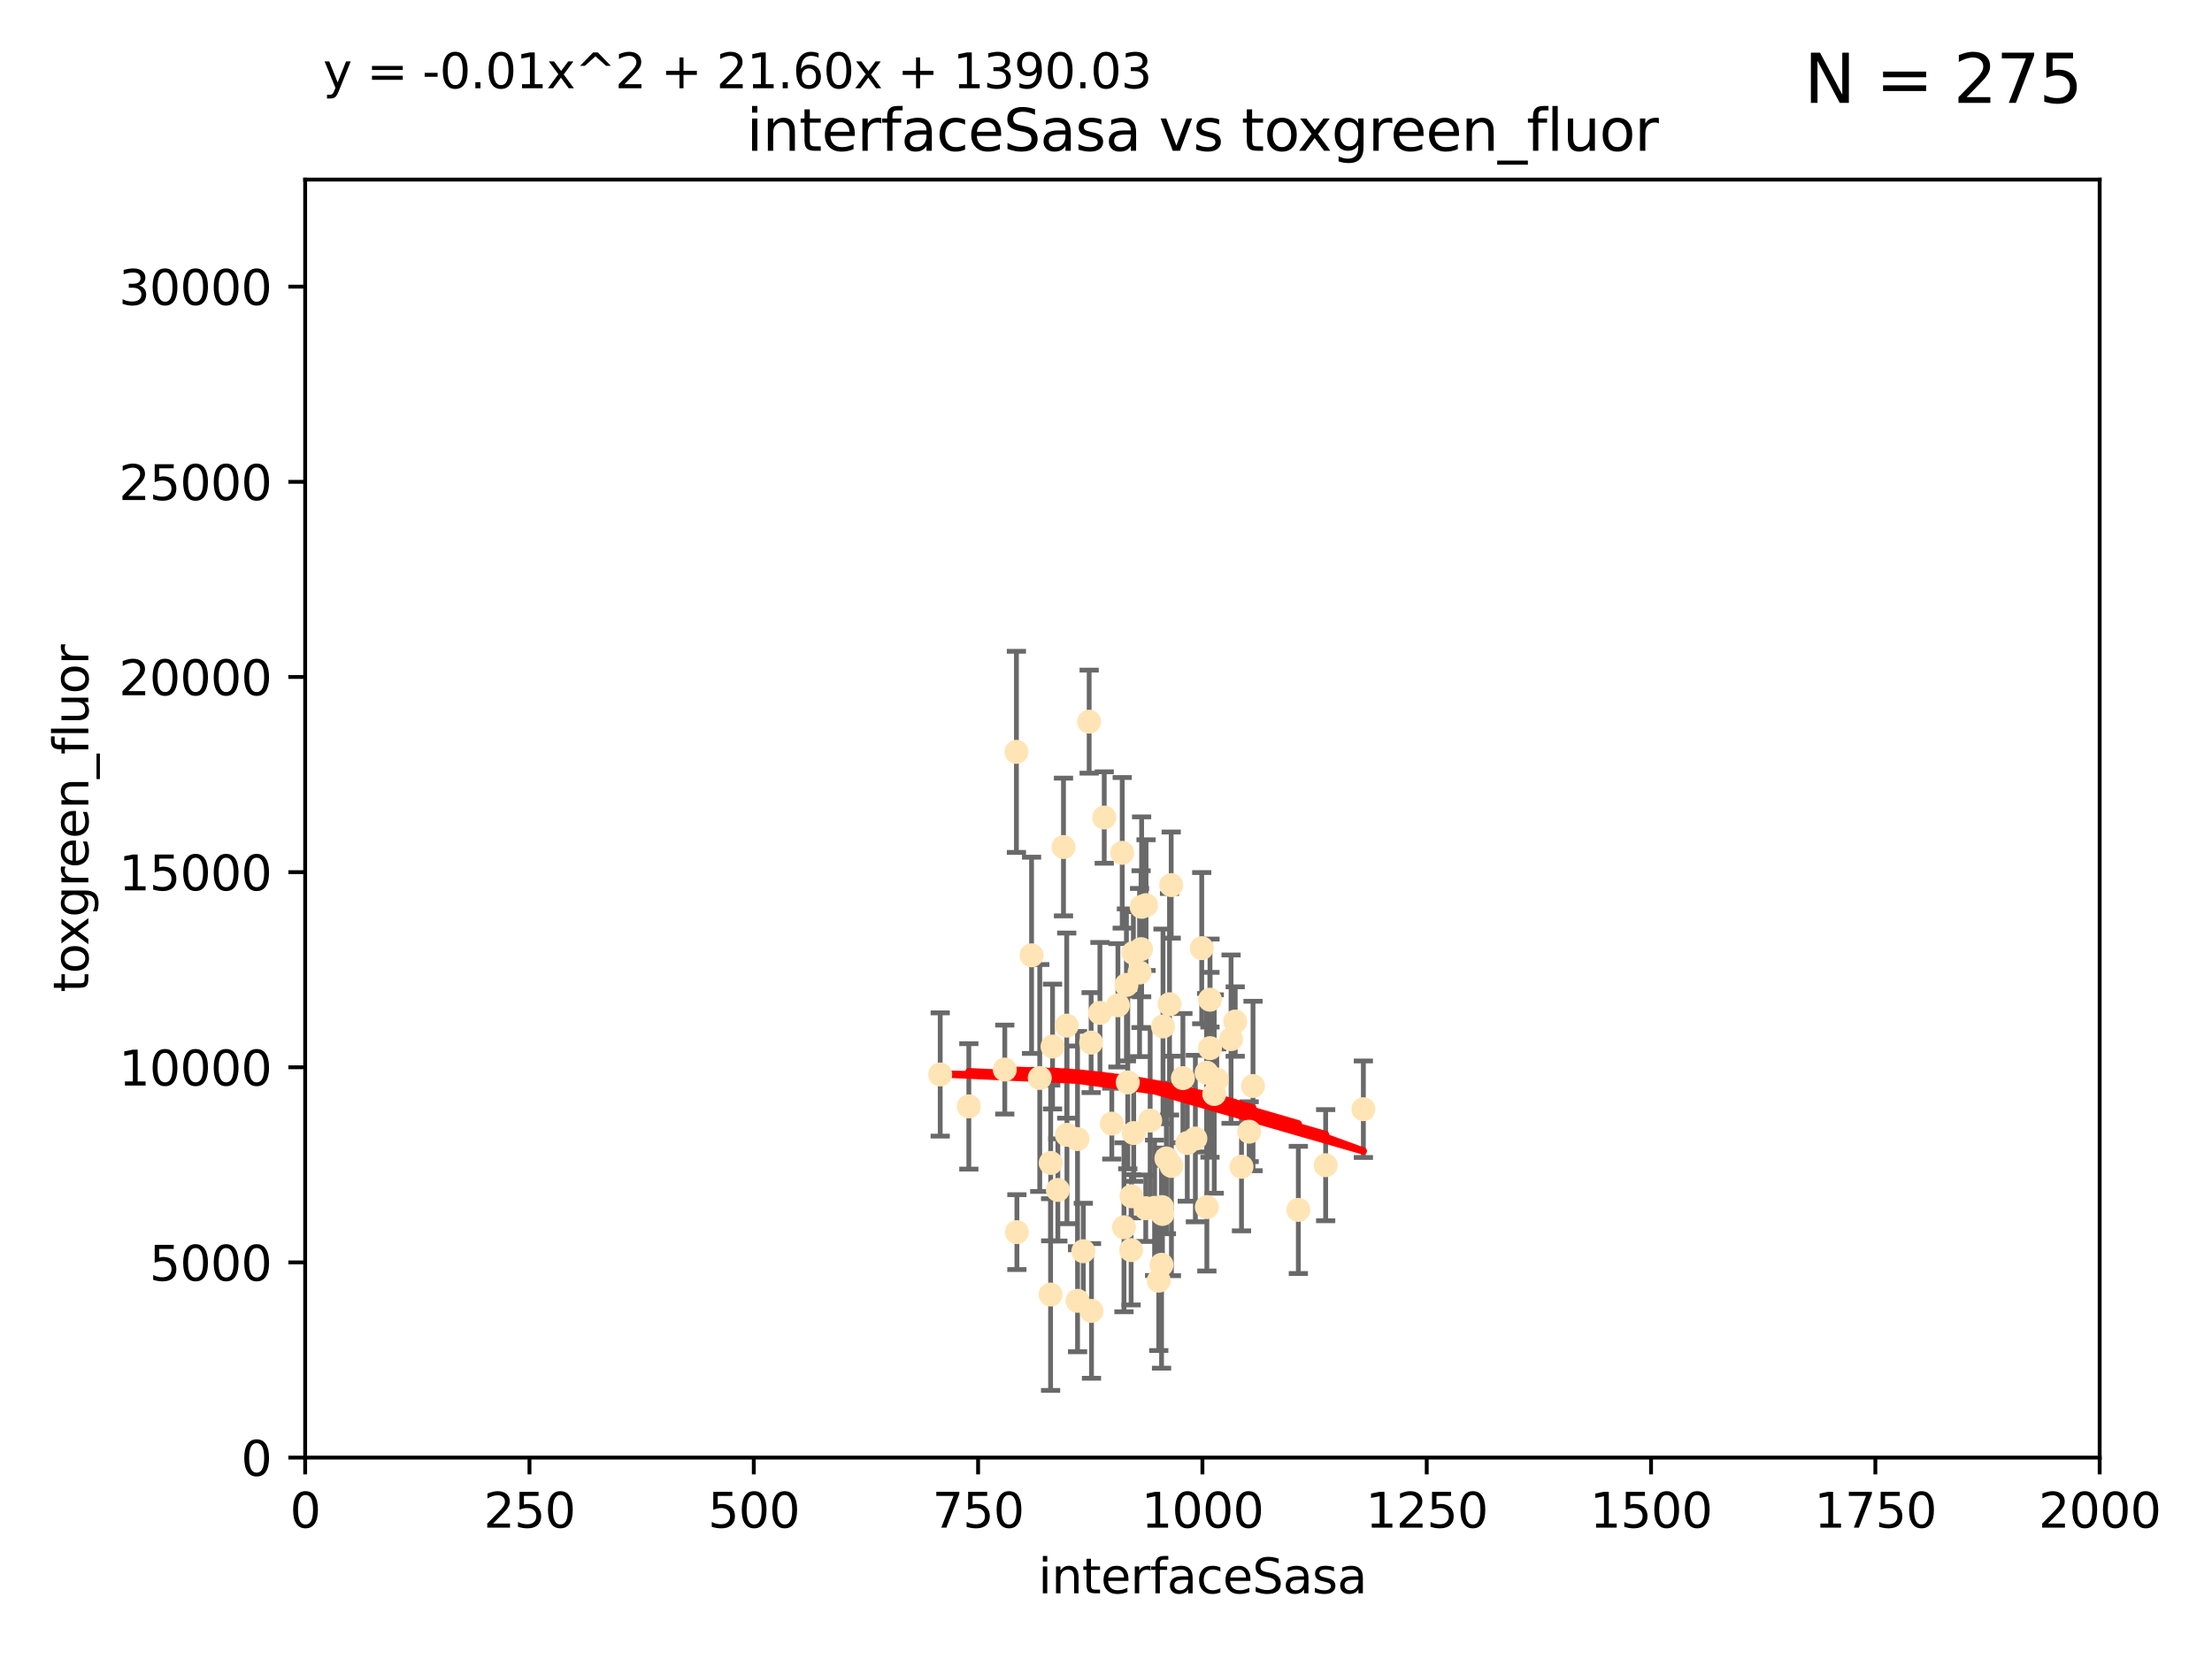 <?xml version="1.0" encoding="utf-8" standalone="no"?>
<!DOCTYPE svg PUBLIC "-//W3C//DTD SVG 1.1//EN"
  "http://www.w3.org/Graphics/SVG/1.1/DTD/svg11.dtd">
<svg xmlns:xlink="http://www.w3.org/1999/xlink" width="460.8pt" height="345.6pt" viewBox="0 0 460.8 345.6" xmlns="http://www.w3.org/2000/svg" version="1.1">
 <defs>
  <style type="text/css">*{stroke-linejoin: round; stroke-linecap: butt}</style>
 </defs>
 <g id="figure_1">
  <g id="patch_1">
   <path d="M 0 345.6 
L 460.8 345.6 
L 460.8 0 
L 0 0 
z
" style="fill: #ffffff"/>
  </g>
  <g id="axes_1">
   <g id="patch_2">
    <path d="M 63.571 303.64 
L 437.4 303.64 
L 437.4 37.411 
L 63.571 37.411 
z
" style="fill: #ffffff"/>
   </g>
   <g id="PathCollection_1">
    <defs>
     <path id="m2edbc6660a" d="M 0 1.118 
C 0.297 1.118 0.581 1 0.791 0.791 
C 1 0.581 1.118 0.297 1.118 0 
C 1.118 -0.297 1 -0.581 0.791 -0.791 
C 0.581 -1 0.297 -1.118 0 -1.118 
C -0.297 -1.118 -0.581 -1 -0.791 -0.791 
C -1 -0.581 -1.118 -0.297 -1.118 0 
C -1.118 0.297 -1 0.581 -0.791 0.791 
C -0.581 1 -0.297 1.118 0 1.118 
z
" style="stroke: #ffe4b5"/>
    </defs>
    <g clip-path="url(#paa9870875a)">
     <use xlink:href="#m2edbc6660a" x="251.357" y="223.464" style="fill: #ffe4b5; stroke: #ffe4b5"/>
     <use xlink:href="#m2edbc6660a" x="257.317" y="212.802" style="fill: #ffe4b5; stroke: #ffe4b5"/>
     <use xlink:href="#m2edbc6660a" x="253.473" y="224.873" style="fill: #ffe4b5; stroke: #ffe4b5"/>
     <use xlink:href="#m2edbc6660a" x="284.016" y="231.067" style="fill: #ffe4b5; stroke: #ffe4b5"/>
     <use xlink:href="#m2edbc6660a" x="229.134" y="211.01" style="fill: #ffe4b5; stroke: #ffe4b5"/>
     <use xlink:href="#m2edbc6660a" x="252.951" y="227.903" style="fill: #ffe4b5; stroke: #ffe4b5"/>
     <use xlink:href="#m2edbc6660a" x="221.544" y="176.45" style="fill: #ffe4b5; stroke: #ffe4b5"/>
     <use xlink:href="#m2edbc6660a" x="250.342" y="197.518" style="fill: #ffe4b5; stroke: #ffe4b5"/>
     <use xlink:href="#m2edbc6660a" x="261.026" y="226.23" style="fill: #ffe4b5; stroke: #ffe4b5"/>
     <use xlink:href="#m2edbc6660a" x="252.056" y="208.258" style="fill: #ffe4b5; stroke: #ffe4b5"/>
     <use xlink:href="#m2edbc6660a" x="224.473" y="270.979" style="fill: #ffe4b5; stroke: #ffe4b5"/>
     <use xlink:href="#m2edbc6660a" x="238.744" y="188.554" style="fill: #ffe4b5; stroke: #ffe4b5"/>
     <use xlink:href="#m2edbc6660a" x="233.779" y="177.661" style="fill: #ffe4b5; stroke: #ffe4b5"/>
     <use xlink:href="#m2edbc6660a" x="234.146" y="255.665" style="fill: #ffe4b5; stroke: #ffe4b5"/>
     <use xlink:href="#m2edbc6660a" x="242.065" y="251.455" style="fill: #ffe4b5; stroke: #ffe4b5"/>
     <use xlink:href="#m2edbc6660a" x="241.972" y="263.475" style="fill: #ffe4b5; stroke: #ffe4b5"/>
     <use xlink:href="#m2edbc6660a" x="270.467" y="252.047" style="fill: #ffe4b5; stroke: #ffe4b5"/>
     <use xlink:href="#m2edbc6660a" x="243.981" y="184.376" style="fill: #ffe4b5; stroke: #ffe4b5"/>
     <use xlink:href="#m2edbc6660a" x="236.108" y="198.51" style="fill: #ffe4b5; stroke: #ffe4b5"/>
     <use xlink:href="#m2edbc6660a" x="234.932" y="225.488" style="fill: #ffe4b5; stroke: #ffe4b5"/>
     <use xlink:href="#m2edbc6660a" x="227.301" y="217.195" style="fill: #ffe4b5; stroke: #ffe4b5"/>
     <use xlink:href="#m2edbc6660a" x="214.893" y="199.008" style="fill: #ffe4b5; stroke: #ffe4b5"/>
     <use xlink:href="#m2edbc6660a" x="251.411" y="251.458" style="fill: #ffe4b5; stroke: #ffe4b5"/>
     <use xlink:href="#m2edbc6660a" x="220.37" y="247.882" style="fill: #ffe4b5; stroke: #ffe4b5"/>
     <use xlink:href="#m2edbc6660a" x="219.263" y="218.013" style="fill: #ffe4b5; stroke: #ffe4b5"/>
     <use xlink:href="#m2edbc6660a" x="244.026" y="242.885" style="fill: #ffe4b5; stroke: #ffe4b5"/>
     <use xlink:href="#m2edbc6660a" x="247.332" y="238.115" style="fill: #ffe4b5; stroke: #ffe4b5"/>
     <use xlink:href="#m2edbc6660a" x="242.979" y="241.324" style="fill: #ffe4b5; stroke: #ffe4b5"/>
     <use xlink:href="#m2edbc6660a" x="260.224" y="235.752" style="fill: #ffe4b5; stroke: #ffe4b5"/>
     <use xlink:href="#m2edbc6660a" x="226.893" y="150.334" style="fill: #ffe4b5; stroke: #ffe4b5"/>
     <use xlink:href="#m2edbc6660a" x="242.278" y="213.825" style="fill: #ffe4b5; stroke: #ffe4b5"/>
     <use xlink:href="#m2edbc6660a" x="224.465" y="237.288" style="fill: #ffe4b5; stroke: #ffe4b5"/>
     <use xlink:href="#m2edbc6660a" x="230.033" y="170.305" style="fill: #ffe4b5; stroke: #ffe4b5"/>
     <use xlink:href="#m2edbc6660a" x="209.316" y="222.809" style="fill: #ffe4b5; stroke: #ffe4b5"/>
     <use xlink:href="#m2edbc6660a" x="256.452" y="216.473" style="fill: #ffe4b5; stroke: #ffe4b5"/>
     <use xlink:href="#m2edbc6660a" x="243.633" y="209.201" style="fill: #ffe4b5; stroke: #ffe4b5"/>
     <use xlink:href="#m2edbc6660a" x="218.858" y="269.678" style="fill: #ffe4b5; stroke: #ffe4b5"/>
     <use xlink:href="#m2edbc6660a" x="218.877" y="242.263" style="fill: #ffe4b5; stroke: #ffe4b5"/>
     <use xlink:href="#m2edbc6660a" x="258.628" y="243.055" style="fill: #ffe4b5; stroke: #ffe4b5"/>
     <use xlink:href="#m2edbc6660a" x="231.609" y="234.075" style="fill: #ffe4b5; stroke: #ffe4b5"/>
     <use xlink:href="#m2edbc6660a" x="216.6" y="224.564" style="fill: #ffe4b5; stroke: #ffe4b5"/>
     <use xlink:href="#m2edbc6660a" x="238.682" y="251.692" style="fill: #ffe4b5; stroke: #ffe4b5"/>
     <use xlink:href="#m2edbc6660a" x="246.422" y="224.589" style="fill: #ffe4b5; stroke: #ffe4b5"/>
     <use xlink:href="#m2edbc6660a" x="235.632" y="260.418" style="fill: #ffe4b5; stroke: #ffe4b5"/>
     <use xlink:href="#m2edbc6660a" x="252.065" y="218.347" style="fill: #ffe4b5; stroke: #ffe4b5"/>
     <use xlink:href="#m2edbc6660a" x="237.822" y="188.907" style="fill: #ffe4b5; stroke: #ffe4b5"/>
     <use xlink:href="#m2edbc6660a" x="276.158" y="242.731" style="fill: #ffe4b5; stroke: #ffe4b5"/>
     <use xlink:href="#m2edbc6660a" x="234.656" y="205.175" style="fill: #ffe4b5; stroke: #ffe4b5"/>
     <use xlink:href="#m2edbc6660a" x="195.864" y="223.836" style="fill: #ffe4b5; stroke: #ffe4b5"/>
     <use xlink:href="#m2edbc6660a" x="241.39" y="266.787" style="fill: #ffe4b5; stroke: #ffe4b5"/>
     <use xlink:href="#m2edbc6660a" x="249.02" y="237.179" style="fill: #ffe4b5; stroke: #ffe4b5"/>
     <use xlink:href="#m2edbc6660a" x="225.673" y="260.652" style="fill: #ffe4b5; stroke: #ffe4b5"/>
     <use xlink:href="#m2edbc6660a" x="222.217" y="213.654" style="fill: #ffe4b5; stroke: #ffe4b5"/>
     <use xlink:href="#m2edbc6660a" x="211.839" y="256.674" style="fill: #ffe4b5; stroke: #ffe4b5"/>
     <use xlink:href="#m2edbc6660a" x="240.525" y="251.615" style="fill: #ffe4b5; stroke: #ffe4b5"/>
     <use xlink:href="#m2edbc6660a" x="232.884" y="209.421" style="fill: #ffe4b5; stroke: #ffe4b5"/>
     <use xlink:href="#m2edbc6660a" x="211.738" y="156.625" style="fill: #ffe4b5; stroke: #ffe4b5"/>
     <use xlink:href="#m2edbc6660a" x="242.155" y="252.889" style="fill: #ffe4b5; stroke: #ffe4b5"/>
     <use xlink:href="#m2edbc6660a" x="237.704" y="197.723" style="fill: #ffe4b5; stroke: #ffe4b5"/>
     <use xlink:href="#m2edbc6660a" x="236.172" y="236.039" style="fill: #ffe4b5; stroke: #ffe4b5"/>
     <use xlink:href="#m2edbc6660a" x="227.377" y="273.091" style="fill: #ffe4b5; stroke: #ffe4b5"/>
     <use xlink:href="#m2edbc6660a" x="235.708" y="249.204" style="fill: #ffe4b5; stroke: #ffe4b5"/>
     <use xlink:href="#m2edbc6660a" x="201.826" y="230.478" style="fill: #ffe4b5; stroke: #ffe4b5"/>
     <use xlink:href="#m2edbc6660a" x="237.392" y="202.594" style="fill: #ffe4b5; stroke: #ffe4b5"/>
     <use xlink:href="#m2edbc6660a" x="239.6" y="233.435" style="fill: #ffe4b5; stroke: #ffe4b5"/>
     <use xlink:href="#m2edbc6660a" x="222.265" y="236.407" style="fill: #ffe4b5; stroke: #ffe4b5"/>
    </g>
   </g>
   <g id="matplotlib.axis_1">
    <g id="xtick_1">
     <g id="line2d_1">
      <defs>
       <path id="m63007c7395" d="M 0 0 
L 0 3.5 
" style="stroke: #000000; stroke-width: 0.8"/>
      </defs>
      <g>
       <use xlink:href="#m63007c7395" x="63.571" y="303.64" style="stroke: #000000; stroke-width: 0.8"/>
      </g>
     </g>
     <g id="text_1">
      <!-- 0 -->
      <g transform="translate(60.39 318.238)scale(0.1 -0.1)">
       <defs>
        <path id="DejaVuSans-30" d="M 2034 4250 
Q 1547 4250 1301 3770 
Q 1056 3291 1056 2328 
Q 1056 1369 1301 889 
Q 1547 409 2034 409 
Q 2525 409 2770 889 
Q 3016 1369 3016 2328 
Q 3016 3291 2770 3770 
Q 2525 4250 2034 4250 
z
M 2034 4750 
Q 2819 4750 3233 4129 
Q 3647 3509 3647 2328 
Q 3647 1150 3233 529 
Q 2819 -91 2034 -91 
Q 1250 -91 836 529 
Q 422 1150 422 2328 
Q 422 3509 836 4129 
Q 1250 4750 2034 4750 
z
" transform="scale(0.016)"/>
       </defs>
       <use xlink:href="#DejaVuSans-30"/>
      </g>
     </g>
    </g>
    <g id="xtick_2">
     <g id="line2d_2">
      <g>
       <use xlink:href="#m63007c7395" x="110.3" y="303.64" style="stroke: #000000; stroke-width: 0.8"/>
      </g>
     </g>
     <g id="text_2">
      <!-- 250 -->
      <g transform="translate(100.756 318.238)scale(0.1 -0.1)">
       <defs>
        <path id="DejaVuSans-32" d="M 1228 531 
L 3431 531 
L 3431 0 
L 469 0 
L 469 531 
Q 828 903 1448 1529 
Q 2069 2156 2228 2338 
Q 2531 2678 2651 2914 
Q 2772 3150 2772 3378 
Q 2772 3750 2511 3984 
Q 2250 4219 1831 4219 
Q 1534 4219 1204 4116 
Q 875 4013 500 3803 
L 500 4441 
Q 881 4594 1212 4672 
Q 1544 4750 1819 4750 
Q 2544 4750 2975 4387 
Q 3406 4025 3406 3419 
Q 3406 3131 3298 2873 
Q 3191 2616 2906 2266 
Q 2828 2175 2409 1742 
Q 1991 1309 1228 531 
z
" transform="scale(0.016)"/>
        <path id="DejaVuSans-35" d="M 691 4666 
L 3169 4666 
L 3169 4134 
L 1269 4134 
L 1269 2991 
Q 1406 3038 1543 3061 
Q 1681 3084 1819 3084 
Q 2600 3084 3056 2656 
Q 3513 2228 3513 1497 
Q 3513 744 3044 326 
Q 2575 -91 1722 -91 
Q 1428 -91 1123 -41 
Q 819 9 494 109 
L 494 744 
Q 775 591 1075 516 
Q 1375 441 1709 441 
Q 2250 441 2565 725 
Q 2881 1009 2881 1497 
Q 2881 1984 2565 2268 
Q 2250 2553 1709 2553 
Q 1456 2553 1204 2497 
Q 953 2441 691 2322 
L 691 4666 
z
" transform="scale(0.016)"/>
       </defs>
       <use xlink:href="#DejaVuSans-32"/>
       <use xlink:href="#DejaVuSans-35" x="63.623"/>
       <use xlink:href="#DejaVuSans-30" x="127.246"/>
      </g>
     </g>
    </g>
    <g id="xtick_3">
     <g id="line2d_3">
      <g>
       <use xlink:href="#m63007c7395" x="157.028" y="303.64" style="stroke: #000000; stroke-width: 0.8"/>
      </g>
     </g>
     <g id="text_3">
      <!-- 500 -->
      <g transform="translate(147.485 318.238)scale(0.1 -0.1)">
       <use xlink:href="#DejaVuSans-35"/>
       <use xlink:href="#DejaVuSans-30" x="63.623"/>
       <use xlink:href="#DejaVuSans-30" x="127.246"/>
      </g>
     </g>
    </g>
    <g id="xtick_4">
     <g id="line2d_4">
      <g>
       <use xlink:href="#m63007c7395" x="203.757" y="303.64" style="stroke: #000000; stroke-width: 0.8"/>
      </g>
     </g>
     <g id="text_4">
      <!-- 750 -->
      <g transform="translate(194.213 318.238)scale(0.1 -0.1)">
       <defs>
        <path id="DejaVuSans-37" d="M 525 4666 
L 3525 4666 
L 3525 4397 
L 1831 0 
L 1172 0 
L 2766 4134 
L 525 4134 
L 525 4666 
z
" transform="scale(0.016)"/>
       </defs>
       <use xlink:href="#DejaVuSans-37"/>
       <use xlink:href="#DejaVuSans-35" x="63.623"/>
       <use xlink:href="#DejaVuSans-30" x="127.246"/>
      </g>
     </g>
    </g>
    <g id="xtick_5">
     <g id="line2d_5">
      <g>
       <use xlink:href="#m63007c7395" x="250.486" y="303.64" style="stroke: #000000; stroke-width: 0.8"/>
      </g>
     </g>
     <g id="text_5">
      <!-- 1000 -->
      <g transform="translate(237.761 318.238)scale(0.1 -0.1)">
       <defs>
        <path id="DejaVuSans-31" d="M 794 531 
L 1825 531 
L 1825 4091 
L 703 3866 
L 703 4441 
L 1819 4666 
L 2450 4666 
L 2450 531 
L 3481 531 
L 3481 0 
L 794 0 
L 794 531 
z
" transform="scale(0.016)"/>
       </defs>
       <use xlink:href="#DejaVuSans-31"/>
       <use xlink:href="#DejaVuSans-30" x="63.623"/>
       <use xlink:href="#DejaVuSans-30" x="127.246"/>
       <use xlink:href="#DejaVuSans-30" x="190.869"/>
      </g>
     </g>
    </g>
    <g id="xtick_6">
     <g id="line2d_6">
      <g>
       <use xlink:href="#m63007c7395" x="297.214" y="303.64" style="stroke: #000000; stroke-width: 0.8"/>
      </g>
     </g>
     <g id="text_6">
      <!-- 1250 -->
      <g transform="translate(284.489 318.238)scale(0.1 -0.1)">
       <use xlink:href="#DejaVuSans-31"/>
       <use xlink:href="#DejaVuSans-32" x="63.623"/>
       <use xlink:href="#DejaVuSans-35" x="127.246"/>
       <use xlink:href="#DejaVuSans-30" x="190.869"/>
      </g>
     </g>
    </g>
    <g id="xtick_7">
     <g id="line2d_7">
      <g>
       <use xlink:href="#m63007c7395" x="343.943" y="303.64" style="stroke: #000000; stroke-width: 0.8"/>
      </g>
     </g>
     <g id="text_7">
      <!-- 1500 -->
      <g transform="translate(331.218 318.238)scale(0.1 -0.1)">
       <use xlink:href="#DejaVuSans-31"/>
       <use xlink:href="#DejaVuSans-35" x="63.623"/>
       <use xlink:href="#DejaVuSans-30" x="127.246"/>
       <use xlink:href="#DejaVuSans-30" x="190.869"/>
      </g>
     </g>
    </g>
    <g id="xtick_8">
     <g id="line2d_8">
      <g>
       <use xlink:href="#m63007c7395" x="390.671" y="303.64" style="stroke: #000000; stroke-width: 0.8"/>
      </g>
     </g>
     <g id="text_8">
      <!-- 1750 -->
      <g transform="translate(377.946 318.238)scale(0.1 -0.1)">
       <use xlink:href="#DejaVuSans-31"/>
       <use xlink:href="#DejaVuSans-37" x="63.623"/>
       <use xlink:href="#DejaVuSans-35" x="127.246"/>
       <use xlink:href="#DejaVuSans-30" x="190.869"/>
      </g>
     </g>
    </g>
    <g id="xtick_9">
     <g id="line2d_9">
      <g>
       <use xlink:href="#m63007c7395" x="437.4" y="303.64" style="stroke: #000000; stroke-width: 0.8"/>
      </g>
     </g>
     <g id="text_9">
      <!-- 2000 -->
      <g transform="translate(424.675 318.238)scale(0.1 -0.1)">
       <use xlink:href="#DejaVuSans-32"/>
       <use xlink:href="#DejaVuSans-30" x="63.623"/>
       <use xlink:href="#DejaVuSans-30" x="127.246"/>
       <use xlink:href="#DejaVuSans-30" x="190.869"/>
      </g>
     </g>
    </g>
    <g id="text_10">
     <!-- interfaceSasa -->
     <g transform="translate(216.279 331.917)scale(0.1 -0.1)">
      <defs>
       <path id="DejaVuSans-69" d="M 603 3500 
L 1178 3500 
L 1178 0 
L 603 0 
L 603 3500 
z
M 603 4863 
L 1178 4863 
L 1178 4134 
L 603 4134 
L 603 4863 
z
" transform="scale(0.016)"/>
       <path id="DejaVuSans-6e" d="M 3513 2113 
L 3513 0 
L 2938 0 
L 2938 2094 
Q 2938 2591 2744 2837 
Q 2550 3084 2163 3084 
Q 1697 3084 1428 2787 
Q 1159 2491 1159 1978 
L 1159 0 
L 581 0 
L 581 3500 
L 1159 3500 
L 1159 2956 
Q 1366 3272 1645 3428 
Q 1925 3584 2291 3584 
Q 2894 3584 3203 3211 
Q 3513 2838 3513 2113 
z
" transform="scale(0.016)"/>
       <path id="DejaVuSans-74" d="M 1172 4494 
L 1172 3500 
L 2356 3500 
L 2356 3053 
L 1172 3053 
L 1172 1153 
Q 1172 725 1289 603 
Q 1406 481 1766 481 
L 2356 481 
L 2356 0 
L 1766 0 
Q 1100 0 847 248 
Q 594 497 594 1153 
L 594 3053 
L 172 3053 
L 172 3500 
L 594 3500 
L 594 4494 
L 1172 4494 
z
" transform="scale(0.016)"/>
       <path id="DejaVuSans-65" d="M 3597 1894 
L 3597 1613 
L 953 1613 
Q 991 1019 1311 708 
Q 1631 397 2203 397 
Q 2534 397 2845 478 
Q 3156 559 3463 722 
L 3463 178 
Q 3153 47 2828 -22 
Q 2503 -91 2169 -91 
Q 1331 -91 842 396 
Q 353 884 353 1716 
Q 353 2575 817 3079 
Q 1281 3584 2069 3584 
Q 2775 3584 3186 3129 
Q 3597 2675 3597 1894 
z
M 3022 2063 
Q 3016 2534 2758 2815 
Q 2500 3097 2075 3097 
Q 1594 3097 1305 2825 
Q 1016 2553 972 2059 
L 3022 2063 
z
" transform="scale(0.016)"/>
       <path id="DejaVuSans-72" d="M 2631 2963 
Q 2534 3019 2420 3045 
Q 2306 3072 2169 3072 
Q 1681 3072 1420 2755 
Q 1159 2438 1159 1844 
L 1159 0 
L 581 0 
L 581 3500 
L 1159 3500 
L 1159 2956 
Q 1341 3275 1631 3429 
Q 1922 3584 2338 3584 
Q 2397 3584 2469 3576 
Q 2541 3569 2628 3553 
L 2631 2963 
z
" transform="scale(0.016)"/>
       <path id="DejaVuSans-66" d="M 2375 4863 
L 2375 4384 
L 1825 4384 
Q 1516 4384 1395 4259 
Q 1275 4134 1275 3809 
L 1275 3500 
L 2222 3500 
L 2222 3053 
L 1275 3053 
L 1275 0 
L 697 0 
L 697 3053 
L 147 3053 
L 147 3500 
L 697 3500 
L 697 3744 
Q 697 4328 969 4595 
Q 1241 4863 1831 4863 
L 2375 4863 
z
" transform="scale(0.016)"/>
       <path id="DejaVuSans-61" d="M 2194 1759 
Q 1497 1759 1228 1600 
Q 959 1441 959 1056 
Q 959 750 1161 570 
Q 1363 391 1709 391 
Q 2188 391 2477 730 
Q 2766 1069 2766 1631 
L 2766 1759 
L 2194 1759 
z
M 3341 1997 
L 3341 0 
L 2766 0 
L 2766 531 
Q 2569 213 2275 61 
Q 1981 -91 1556 -91 
Q 1019 -91 701 211 
Q 384 513 384 1019 
Q 384 1609 779 1909 
Q 1175 2209 1959 2209 
L 2766 2209 
L 2766 2266 
Q 2766 2663 2505 2880 
Q 2244 3097 1772 3097 
Q 1472 3097 1187 3025 
Q 903 2953 641 2809 
L 641 3341 
Q 956 3463 1253 3523 
Q 1550 3584 1831 3584 
Q 2591 3584 2966 3190 
Q 3341 2797 3341 1997 
z
" transform="scale(0.016)"/>
       <path id="DejaVuSans-63" d="M 3122 3366 
L 3122 2828 
Q 2878 2963 2633 3030 
Q 2388 3097 2138 3097 
Q 1578 3097 1268 2742 
Q 959 2388 959 1747 
Q 959 1106 1268 751 
Q 1578 397 2138 397 
Q 2388 397 2633 464 
Q 2878 531 3122 666 
L 3122 134 
Q 2881 22 2623 -34 
Q 2366 -91 2075 -91 
Q 1284 -91 818 406 
Q 353 903 353 1747 
Q 353 2603 823 3093 
Q 1294 3584 2113 3584 
Q 2378 3584 2631 3529 
Q 2884 3475 3122 3366 
z
" transform="scale(0.016)"/>
       <path id="DejaVuSans-53" d="M 3425 4513 
L 3425 3897 
Q 3066 4069 2747 4153 
Q 2428 4238 2131 4238 
Q 1616 4238 1336 4038 
Q 1056 3838 1056 3469 
Q 1056 3159 1242 3001 
Q 1428 2844 1947 2747 
L 2328 2669 
Q 3034 2534 3370 2195 
Q 3706 1856 3706 1288 
Q 3706 609 3251 259 
Q 2797 -91 1919 -91 
Q 1588 -91 1214 -16 
Q 841 59 441 206 
L 441 856 
Q 825 641 1194 531 
Q 1563 422 1919 422 
Q 2459 422 2753 634 
Q 3047 847 3047 1241 
Q 3047 1584 2836 1778 
Q 2625 1972 2144 2069 
L 1759 2144 
Q 1053 2284 737 2584 
Q 422 2884 422 3419 
Q 422 4038 858 4394 
Q 1294 4750 2059 4750 
Q 2388 4750 2728 4690 
Q 3069 4631 3425 4513 
z
" transform="scale(0.016)"/>
       <path id="DejaVuSans-73" d="M 2834 3397 
L 2834 2853 
Q 2591 2978 2328 3040 
Q 2066 3103 1784 3103 
Q 1356 3103 1142 2972 
Q 928 2841 928 2578 
Q 928 2378 1081 2264 
Q 1234 2150 1697 2047 
L 1894 2003 
Q 2506 1872 2764 1633 
Q 3022 1394 3022 966 
Q 3022 478 2636 193 
Q 2250 -91 1575 -91 
Q 1294 -91 989 -36 
Q 684 19 347 128 
L 347 722 
Q 666 556 975 473 
Q 1284 391 1588 391 
Q 1994 391 2212 530 
Q 2431 669 2431 922 
Q 2431 1156 2273 1281 
Q 2116 1406 1581 1522 
L 1381 1569 
Q 847 1681 609 1914 
Q 372 2147 372 2553 
Q 372 3047 722 3315 
Q 1072 3584 1716 3584 
Q 2034 3584 2315 3537 
Q 2597 3491 2834 3397 
z
" transform="scale(0.016)"/>
      </defs>
      <use xlink:href="#DejaVuSans-69"/>
      <use xlink:href="#DejaVuSans-6e" x="27.783"/>
      <use xlink:href="#DejaVuSans-74" x="91.162"/>
      <use xlink:href="#DejaVuSans-65" x="130.371"/>
      <use xlink:href="#DejaVuSans-72" x="191.895"/>
      <use xlink:href="#DejaVuSans-66" x="233.008"/>
      <use xlink:href="#DejaVuSans-61" x="268.213"/>
      <use xlink:href="#DejaVuSans-63" x="329.492"/>
      <use xlink:href="#DejaVuSans-65" x="384.473"/>
      <use xlink:href="#DejaVuSans-53" x="445.996"/>
      <use xlink:href="#DejaVuSans-61" x="509.473"/>
      <use xlink:href="#DejaVuSans-73" x="570.752"/>
      <use xlink:href="#DejaVuSans-61" x="622.852"/>
     </g>
    </g>
   </g>
   <g id="matplotlib.axis_2">
    <g id="ytick_1">
     <g id="line2d_10">
      <defs>
       <path id="m36aac2a59a" d="M 0 0 
L -3.5 0 
" style="stroke: #000000; stroke-width: 0.8"/>
      </defs>
      <g>
       <use xlink:href="#m36aac2a59a" x="63.571" y="303.64" style="stroke: #000000; stroke-width: 0.8"/>
      </g>
     </g>
     <g id="text_11">
      <!-- 0 -->
      <g transform="translate(50.209 307.439)scale(0.1 -0.1)">
       <use xlink:href="#DejaVuSans-30"/>
      </g>
     </g>
    </g>
    <g id="ytick_2">
     <g id="line2d_11">
      <g>
       <use xlink:href="#m36aac2a59a" x="63.571" y="262.986" style="stroke: #000000; stroke-width: 0.8"/>
      </g>
     </g>
     <g id="text_12">
      <!-- 5000 -->
      <g transform="translate(31.121 266.786)scale(0.1 -0.1)">
       <use xlink:href="#DejaVuSans-35"/>
       <use xlink:href="#DejaVuSans-30" x="63.623"/>
       <use xlink:href="#DejaVuSans-30" x="127.246"/>
       <use xlink:href="#DejaVuSans-30" x="190.869"/>
      </g>
     </g>
    </g>
    <g id="ytick_3">
     <g id="line2d_12">
      <g>
       <use xlink:href="#m36aac2a59a" x="63.571" y="222.333" style="stroke: #000000; stroke-width: 0.8"/>
      </g>
     </g>
     <g id="text_13">
      <!-- 10000 -->
      <g transform="translate(24.759 226.132)scale(0.1 -0.1)">
       <use xlink:href="#DejaVuSans-31"/>
       <use xlink:href="#DejaVuSans-30" x="63.623"/>
       <use xlink:href="#DejaVuSans-30" x="127.246"/>
       <use xlink:href="#DejaVuSans-30" x="190.869"/>
       <use xlink:href="#DejaVuSans-30" x="254.492"/>
      </g>
     </g>
    </g>
    <g id="ytick_4">
     <g id="line2d_13">
      <g>
       <use xlink:href="#m36aac2a59a" x="63.571" y="181.679" style="stroke: #000000; stroke-width: 0.8"/>
      </g>
     </g>
     <g id="text_14">
      <!-- 15000 -->
      <g transform="translate(24.759 185.478)scale(0.1 -0.1)">
       <use xlink:href="#DejaVuSans-31"/>
       <use xlink:href="#DejaVuSans-35" x="63.623"/>
       <use xlink:href="#DejaVuSans-30" x="127.246"/>
       <use xlink:href="#DejaVuSans-30" x="190.869"/>
       <use xlink:href="#DejaVuSans-30" x="254.492"/>
      </g>
     </g>
    </g>
    <g id="ytick_5">
     <g id="line2d_14">
      <g>
       <use xlink:href="#m36aac2a59a" x="63.571" y="141.026" style="stroke: #000000; stroke-width: 0.8"/>
      </g>
     </g>
     <g id="text_15">
      <!-- 20000 -->
      <g transform="translate(24.759 144.825)scale(0.1 -0.1)">
       <use xlink:href="#DejaVuSans-32"/>
       <use xlink:href="#DejaVuSans-30" x="63.623"/>
       <use xlink:href="#DejaVuSans-30" x="127.246"/>
       <use xlink:href="#DejaVuSans-30" x="190.869"/>
       <use xlink:href="#DejaVuSans-30" x="254.492"/>
      </g>
     </g>
    </g>
    <g id="ytick_6">
     <g id="line2d_15">
      <g>
       <use xlink:href="#m36aac2a59a" x="63.571" y="100.372" style="stroke: #000000; stroke-width: 0.8"/>
      </g>
     </g>
     <g id="text_16">
      <!-- 25000 -->
      <g transform="translate(24.759 104.171)scale(0.1 -0.1)">
       <use xlink:href="#DejaVuSans-32"/>
       <use xlink:href="#DejaVuSans-35" x="63.623"/>
       <use xlink:href="#DejaVuSans-30" x="127.246"/>
       <use xlink:href="#DejaVuSans-30" x="190.869"/>
       <use xlink:href="#DejaVuSans-30" x="254.492"/>
      </g>
     </g>
    </g>
    <g id="ytick_7">
     <g id="line2d_16">
      <g>
       <use xlink:href="#m36aac2a59a" x="63.571" y="59.718" style="stroke: #000000; stroke-width: 0.8"/>
      </g>
     </g>
     <g id="text_17">
      <!-- 30000 -->
      <g transform="translate(24.759 63.518)scale(0.1 -0.1)">
       <defs>
        <path id="DejaVuSans-33" d="M 2597 2516 
Q 3050 2419 3304 2112 
Q 3559 1806 3559 1356 
Q 3559 666 3084 287 
Q 2609 -91 1734 -91 
Q 1441 -91 1130 -33 
Q 819 25 488 141 
L 488 750 
Q 750 597 1062 519 
Q 1375 441 1716 441 
Q 2309 441 2620 675 
Q 2931 909 2931 1356 
Q 2931 1769 2642 2001 
Q 2353 2234 1838 2234 
L 1294 2234 
L 1294 2753 
L 1863 2753 
Q 2328 2753 2575 2939 
Q 2822 3125 2822 3475 
Q 2822 3834 2567 4026 
Q 2313 4219 1838 4219 
Q 1578 4219 1281 4162 
Q 984 4106 628 3988 
L 628 4550 
Q 988 4650 1302 4700 
Q 1616 4750 1894 4750 
Q 2613 4750 3031 4423 
Q 3450 4097 3450 3541 
Q 3450 3153 3228 2886 
Q 3006 2619 2597 2516 
z
" transform="scale(0.016)"/>
       </defs>
       <use xlink:href="#DejaVuSans-33"/>
       <use xlink:href="#DejaVuSans-30" x="63.623"/>
       <use xlink:href="#DejaVuSans-30" x="127.246"/>
       <use xlink:href="#DejaVuSans-30" x="190.869"/>
       <use xlink:href="#DejaVuSans-30" x="254.492"/>
      </g>
     </g>
    </g>
    <g id="text_18">
     <!-- toxgreen_fluor -->
     <g transform="translate(18.401 206.72)rotate(-90)scale(0.1 -0.1)">
      <defs>
       <path id="DejaVuSans-6f" d="M 1959 3097 
Q 1497 3097 1228 2736 
Q 959 2375 959 1747 
Q 959 1119 1226 758 
Q 1494 397 1959 397 
Q 2419 397 2687 759 
Q 2956 1122 2956 1747 
Q 2956 2369 2687 2733 
Q 2419 3097 1959 3097 
z
M 1959 3584 
Q 2709 3584 3137 3096 
Q 3566 2609 3566 1747 
Q 3566 888 3137 398 
Q 2709 -91 1959 -91 
Q 1206 -91 779 398 
Q 353 888 353 1747 
Q 353 2609 779 3096 
Q 1206 3584 1959 3584 
z
" transform="scale(0.016)"/>
       <path id="DejaVuSans-78" d="M 3513 3500 
L 2247 1797 
L 3578 0 
L 2900 0 
L 1881 1375 
L 863 0 
L 184 0 
L 1544 1831 
L 300 3500 
L 978 3500 
L 1906 2253 
L 2834 3500 
L 3513 3500 
z
" transform="scale(0.016)"/>
       <path id="DejaVuSans-67" d="M 2906 1791 
Q 2906 2416 2648 2759 
Q 2391 3103 1925 3103 
Q 1463 3103 1205 2759 
Q 947 2416 947 1791 
Q 947 1169 1205 825 
Q 1463 481 1925 481 
Q 2391 481 2648 825 
Q 2906 1169 2906 1791 
z
M 3481 434 
Q 3481 -459 3084 -895 
Q 2688 -1331 1869 -1331 
Q 1566 -1331 1297 -1286 
Q 1028 -1241 775 -1147 
L 775 -588 
Q 1028 -725 1275 -790 
Q 1522 -856 1778 -856 
Q 2344 -856 2625 -561 
Q 2906 -266 2906 331 
L 2906 616 
Q 2728 306 2450 153 
Q 2172 0 1784 0 
Q 1141 0 747 490 
Q 353 981 353 1791 
Q 353 2603 747 3093 
Q 1141 3584 1784 3584 
Q 2172 3584 2450 3431 
Q 2728 3278 2906 2969 
L 2906 3500 
L 3481 3500 
L 3481 434 
z
" transform="scale(0.016)"/>
       <path id="DejaVuSans-5f" d="M 3263 -1063 
L 3263 -1509 
L -63 -1509 
L -63 -1063 
L 3263 -1063 
z
" transform="scale(0.016)"/>
       <path id="DejaVuSans-6c" d="M 603 4863 
L 1178 4863 
L 1178 0 
L 603 0 
L 603 4863 
z
" transform="scale(0.016)"/>
       <path id="DejaVuSans-75" d="M 544 1381 
L 544 3500 
L 1119 3500 
L 1119 1403 
Q 1119 906 1312 657 
Q 1506 409 1894 409 
Q 2359 409 2629 706 
Q 2900 1003 2900 1516 
L 2900 3500 
L 3475 3500 
L 3475 0 
L 2900 0 
L 2900 538 
Q 2691 219 2414 64 
Q 2138 -91 1772 -91 
Q 1169 -91 856 284 
Q 544 659 544 1381 
z
M 1991 3584 
L 1991 3584 
z
" transform="scale(0.016)"/>
      </defs>
      <use xlink:href="#DejaVuSans-74"/>
      <use xlink:href="#DejaVuSans-6f" x="39.209"/>
      <use xlink:href="#DejaVuSans-78" x="97.266"/>
      <use xlink:href="#DejaVuSans-67" x="156.445"/>
      <use xlink:href="#DejaVuSans-72" x="219.922"/>
      <use xlink:href="#DejaVuSans-65" x="258.785"/>
      <use xlink:href="#DejaVuSans-65" x="320.309"/>
      <use xlink:href="#DejaVuSans-6e" x="381.832"/>
      <use xlink:href="#DejaVuSans-5f" x="445.211"/>
      <use xlink:href="#DejaVuSans-66" x="495.211"/>
      <use xlink:href="#DejaVuSans-6c" x="530.416"/>
      <use xlink:href="#DejaVuSans-75" x="558.199"/>
      <use xlink:href="#DejaVuSans-6f" x="621.578"/>
      <use xlink:href="#DejaVuSans-72" x="682.76"/>
     </g>
    </g>
   </g>
   <g id="LineCollection_1">
    <path d="M 251.357 239.967 
L 251.357 206.961 
" clip-path="url(#paa9870875a)" style="fill: none; stroke: #696969"/>
    <path d="M 257.317 220.032 
L 257.317 205.573 
" clip-path="url(#paa9870875a)" style="fill: none; stroke: #696969"/>
    <path d="M 253.473 231.243 
L 253.473 218.504 
" clip-path="url(#paa9870875a)" style="fill: none; stroke: #696969"/>
    <path d="M 284.016 241.119 
L 284.016 221.015 
" clip-path="url(#paa9870875a)" style="fill: none; stroke: #696969"/>
    <path d="M 229.134 225.69 
L 229.134 196.329 
" clip-path="url(#paa9870875a)" style="fill: none; stroke: #696969"/>
    <path d="M 252.951 248.569 
L 252.951 207.238 
" clip-path="url(#paa9870875a)" style="fill: none; stroke: #696969"/>
    <path d="M 221.544 190.796 
L 221.544 162.103 
" clip-path="url(#paa9870875a)" style="fill: none; stroke: #696969"/>
    <path d="M 250.342 213.263 
L 250.342 181.773 
" clip-path="url(#paa9870875a)" style="fill: none; stroke: #696969"/>
    <path d="M 261.026 243.88 
L 261.026 208.581 
" clip-path="url(#paa9870875a)" style="fill: none; stroke: #696969"/>
    <path d="M 252.056 213.953 
L 252.056 202.562 
" clip-path="url(#paa9870875a)" style="fill: none; stroke: #696969"/>
    <path d="M 224.473 281.591 
L 224.473 260.367 
" clip-path="url(#paa9870875a)" style="fill: none; stroke: #696969"/>
    <path d="M 238.744 202.169 
L 238.744 174.94 
" clip-path="url(#paa9870875a)" style="fill: none; stroke: #696969"/>
    <path d="M 233.779 193.349 
L 233.779 161.973 
" clip-path="url(#paa9870875a)" style="fill: none; stroke: #696969"/>
    <path d="M 234.146 273.27 
L 234.146 238.061 
" clip-path="url(#paa9870875a)" style="fill: none; stroke: #696969"/>
    <path d="M 242.065 263.752 
L 242.065 239.159 
" clip-path="url(#paa9870875a)" style="fill: none; stroke: #696969"/>
    <path d="M 241.972 285.018 
L 241.972 241.932 
" clip-path="url(#paa9870875a)" style="fill: none; stroke: #696969"/>
    <path d="M 270.467 265.298 
L 270.467 238.796 
" clip-path="url(#paa9870875a)" style="fill: none; stroke: #696969"/>
    <path d="M 243.981 195.428 
L 243.981 173.323 
" clip-path="url(#paa9870875a)" style="fill: none; stroke: #696969"/>
    <path d="M 236.108 207.112 
L 236.108 189.909 
" clip-path="url(#paa9870875a)" style="fill: none; stroke: #696969"/>
    <path d="M 234.932 243.487 
L 234.932 207.489 
" clip-path="url(#paa9870875a)" style="fill: none; stroke: #696969"/>
    <path d="M 227.301 227.605 
L 227.301 206.784 
" clip-path="url(#paa9870875a)" style="fill: none; stroke: #696969"/>
    <path d="M 214.893 219.445 
L 214.893 178.571 
" clip-path="url(#paa9870875a)" style="fill: none; stroke: #696969"/>
    <path d="M 251.411 264.768 
L 251.411 238.148 
" clip-path="url(#paa9870875a)" style="fill: none; stroke: #696969"/>
    <path d="M 220.37 258.528 
L 220.37 237.236 
" clip-path="url(#paa9870875a)" style="fill: none; stroke: #696969"/>
    <path d="M 219.263 231.015 
L 219.263 205.011 
" clip-path="url(#paa9870875a)" style="fill: none; stroke: #696969"/>
    <path d="M 244.026 265.745 
L 244.026 220.025 
" clip-path="url(#paa9870875a)" style="fill: none; stroke: #696969"/>
    <path d="M 247.332 250.233 
L 247.332 225.998 
" clip-path="url(#paa9870875a)" style="fill: none; stroke: #696969"/>
    <path d="M 242.979 257.002 
L 242.979 225.646 
" clip-path="url(#paa9870875a)" style="fill: none; stroke: #696969"/>
    <path d="M 260.224 241.982 
L 260.224 229.521 
" clip-path="url(#paa9870875a)" style="fill: none; stroke: #696969"/>
    <path d="M 226.893 161.068 
L 226.893 139.6 
" clip-path="url(#paa9870875a)" style="fill: none; stroke: #696969"/>
    <path d="M 242.278 234.106 
L 242.278 193.545 
" clip-path="url(#paa9870875a)" style="fill: none; stroke: #696969"/>
    <path d="M 224.465 259.699 
L 224.465 214.876 
" clip-path="url(#paa9870875a)" style="fill: none; stroke: #696969"/>
    <path d="M 230.033 179.827 
L 230.033 160.782 
" clip-path="url(#paa9870875a)" style="fill: none; stroke: #696969"/>
    <path d="M 209.316 232.071 
L 209.316 213.548 
" clip-path="url(#paa9870875a)" style="fill: none; stroke: #696969"/>
    <path d="M 256.452 234.008 
L 256.452 198.938 
" clip-path="url(#paa9870875a)" style="fill: none; stroke: #696969"/>
    <path d="M 243.633 232.272 
L 243.633 186.13 
" clip-path="url(#paa9870875a)" style="fill: none; stroke: #696969"/>
    <path d="M 218.858 289.643 
L 218.858 249.712 
" clip-path="url(#paa9870875a)" style="fill: none; stroke: #696969"/>
    <path d="M 218.877 258.487 
L 218.877 226.04 
" clip-path="url(#paa9870875a)" style="fill: none; stroke: #696969"/>
    <path d="M 258.628 256.404 
L 258.628 229.706 
" clip-path="url(#paa9870875a)" style="fill: none; stroke: #696969"/>
    <path d="M 231.609 241.454 
L 231.609 226.696 
" clip-path="url(#paa9870875a)" style="fill: none; stroke: #696969"/>
    <path d="M 216.6 248.198 
L 216.6 200.931 
" clip-path="url(#paa9870875a)" style="fill: none; stroke: #696969"/>
    <path d="M 238.682 258.613 
L 238.682 244.772 
" clip-path="url(#paa9870875a)" style="fill: none; stroke: #696969"/>
    <path d="M 246.422 238.042 
L 246.422 211.137 
" clip-path="url(#paa9870875a)" style="fill: none; stroke: #696969"/>
    <path d="M 235.632 271.844 
L 235.632 248.991 
" clip-path="url(#paa9870875a)" style="fill: none; stroke: #696969"/>
    <path d="M 252.065 241.072 
L 252.065 195.622 
" clip-path="url(#paa9870875a)" style="fill: none; stroke: #696969"/>
    <path d="M 237.822 207.643 
L 237.822 170.171 
" clip-path="url(#paa9870875a)" style="fill: none; stroke: #696969"/>
    <path d="M 276.158 254.304 
L 276.158 231.158 
" clip-path="url(#paa9870875a)" style="fill: none; stroke: #696969"/>
    <path d="M 234.656 221.006 
L 234.656 189.343 
" clip-path="url(#paa9870875a)" style="fill: none; stroke: #696969"/>
    <path d="M 195.864 236.674 
L 195.864 210.999 
" clip-path="url(#paa9870875a)" style="fill: none; stroke: #696969"/>
    <path d="M 241.39 281.343 
L 241.39 252.231 
" clip-path="url(#paa9870875a)" style="fill: none; stroke: #696969"/>
    <path d="M 249.02 254.521 
L 249.02 219.838 
" clip-path="url(#paa9870875a)" style="fill: none; stroke: #696969"/>
    <path d="M 225.673 270.642 
L 225.673 250.662 
" clip-path="url(#paa9870875a)" style="fill: none; stroke: #696969"/>
    <path d="M 222.217 232.935 
L 222.217 194.373 
" clip-path="url(#paa9870875a)" style="fill: none; stroke: #696969"/>
    <path d="M 211.839 264.469 
L 211.839 248.879 
" clip-path="url(#paa9870875a)" style="fill: none; stroke: #696969"/>
    <path d="M 240.525 265.717 
L 240.525 237.512 
" clip-path="url(#paa9870875a)" style="fill: none; stroke: #696969"/>
    <path d="M 232.884 222.268 
L 232.884 196.574 
" clip-path="url(#paa9870875a)" style="fill: none; stroke: #696969"/>
    <path d="M 211.738 177.572 
L 211.738 135.679 
" clip-path="url(#paa9870875a)" style="fill: none; stroke: #696969"/>
    <path d="M 242.155 263.053 
L 242.155 242.725 
" clip-path="url(#paa9870875a)" style="fill: none; stroke: #696969"/>
    <path d="M 237.704 214.054 
L 237.704 181.392 
" clip-path="url(#paa9870875a)" style="fill: none; stroke: #696969"/>
    <path d="M 236.172 246.086 
L 236.172 225.992 
" clip-path="url(#paa9870875a)" style="fill: none; stroke: #696969"/>
    <path d="M 227.377 287.119 
L 227.377 259.063 
" clip-path="url(#paa9870875a)" style="fill: none; stroke: #696969"/>
    <path d="M 235.708 253.701 
L 235.708 244.707 
" clip-path="url(#paa9870875a)" style="fill: none; stroke: #696969"/>
    <path d="M 201.826 243.539 
L 201.826 217.416 
" clip-path="url(#paa9870875a)" style="fill: none; stroke: #696969"/>
    <path d="M 237.392 220.108 
L 237.392 185.08 
" clip-path="url(#paa9870875a)" style="fill: none; stroke: #696969"/>
    <path d="M 239.6 252.656 
L 239.6 214.213 
" clip-path="url(#paa9870875a)" style="fill: none; stroke: #696969"/>
    <path d="M 222.265 254.916 
L 222.265 217.898 
" clip-path="url(#paa9870875a)" style="fill: none; stroke: #696969"/>
   </g>
   <g id="line2d_17">
    <defs>
     <path id="m2aa631f671" d="M 2 0 
L -2 -0 
" style="stroke: #696969"/>
    </defs>
    <g clip-path="url(#paa9870875a)">
     <use xlink:href="#m2aa631f671" x="251.357" y="239.967" style="fill: #696969; stroke: #696969"/>
     <use xlink:href="#m2aa631f671" x="257.317" y="220.032" style="fill: #696969; stroke: #696969"/>
     <use xlink:href="#m2aa631f671" x="253.473" y="231.243" style="fill: #696969; stroke: #696969"/>
     <use xlink:href="#m2aa631f671" x="284.016" y="241.119" style="fill: #696969; stroke: #696969"/>
     <use xlink:href="#m2aa631f671" x="229.134" y="225.69" style="fill: #696969; stroke: #696969"/>
     <use xlink:href="#m2aa631f671" x="252.951" y="248.569" style="fill: #696969; stroke: #696969"/>
     <use xlink:href="#m2aa631f671" x="221.544" y="190.796" style="fill: #696969; stroke: #696969"/>
     <use xlink:href="#m2aa631f671" x="250.342" y="213.263" style="fill: #696969; stroke: #696969"/>
     <use xlink:href="#m2aa631f671" x="261.026" y="243.88" style="fill: #696969; stroke: #696969"/>
     <use xlink:href="#m2aa631f671" x="252.056" y="213.953" style="fill: #696969; stroke: #696969"/>
     <use xlink:href="#m2aa631f671" x="224.473" y="281.591" style="fill: #696969; stroke: #696969"/>
     <use xlink:href="#m2aa631f671" x="238.744" y="202.169" style="fill: #696969; stroke: #696969"/>
     <use xlink:href="#m2aa631f671" x="233.779" y="193.349" style="fill: #696969; stroke: #696969"/>
     <use xlink:href="#m2aa631f671" x="234.146" y="273.27" style="fill: #696969; stroke: #696969"/>
     <use xlink:href="#m2aa631f671" x="242.065" y="263.752" style="fill: #696969; stroke: #696969"/>
     <use xlink:href="#m2aa631f671" x="241.972" y="285.018" style="fill: #696969; stroke: #696969"/>
     <use xlink:href="#m2aa631f671" x="270.467" y="265.298" style="fill: #696969; stroke: #696969"/>
     <use xlink:href="#m2aa631f671" x="243.981" y="195.428" style="fill: #696969; stroke: #696969"/>
     <use xlink:href="#m2aa631f671" x="236.108" y="207.112" style="fill: #696969; stroke: #696969"/>
     <use xlink:href="#m2aa631f671" x="234.932" y="243.487" style="fill: #696969; stroke: #696969"/>
     <use xlink:href="#m2aa631f671" x="227.301" y="227.605" style="fill: #696969; stroke: #696969"/>
     <use xlink:href="#m2aa631f671" x="214.893" y="219.445" style="fill: #696969; stroke: #696969"/>
     <use xlink:href="#m2aa631f671" x="251.411" y="264.768" style="fill: #696969; stroke: #696969"/>
     <use xlink:href="#m2aa631f671" x="220.37" y="258.528" style="fill: #696969; stroke: #696969"/>
     <use xlink:href="#m2aa631f671" x="219.263" y="231.015" style="fill: #696969; stroke: #696969"/>
     <use xlink:href="#m2aa631f671" x="244.026" y="265.745" style="fill: #696969; stroke: #696969"/>
     <use xlink:href="#m2aa631f671" x="247.332" y="250.233" style="fill: #696969; stroke: #696969"/>
     <use xlink:href="#m2aa631f671" x="242.979" y="257.002" style="fill: #696969; stroke: #696969"/>
     <use xlink:href="#m2aa631f671" x="260.224" y="241.982" style="fill: #696969; stroke: #696969"/>
     <use xlink:href="#m2aa631f671" x="226.893" y="161.068" style="fill: #696969; stroke: #696969"/>
     <use xlink:href="#m2aa631f671" x="242.278" y="234.106" style="fill: #696969; stroke: #696969"/>
     <use xlink:href="#m2aa631f671" x="224.465" y="259.699" style="fill: #696969; stroke: #696969"/>
     <use xlink:href="#m2aa631f671" x="230.033" y="179.827" style="fill: #696969; stroke: #696969"/>
     <use xlink:href="#m2aa631f671" x="209.316" y="232.071" style="fill: #696969; stroke: #696969"/>
     <use xlink:href="#m2aa631f671" x="256.452" y="234.008" style="fill: #696969; stroke: #696969"/>
     <use xlink:href="#m2aa631f671" x="243.633" y="232.272" style="fill: #696969; stroke: #696969"/>
     <use xlink:href="#m2aa631f671" x="218.858" y="289.643" style="fill: #696969; stroke: #696969"/>
     <use xlink:href="#m2aa631f671" x="218.877" y="258.487" style="fill: #696969; stroke: #696969"/>
     <use xlink:href="#m2aa631f671" x="258.628" y="256.404" style="fill: #696969; stroke: #696969"/>
     <use xlink:href="#m2aa631f671" x="231.609" y="241.454" style="fill: #696969; stroke: #696969"/>
     <use xlink:href="#m2aa631f671" x="216.6" y="248.198" style="fill: #696969; stroke: #696969"/>
     <use xlink:href="#m2aa631f671" x="238.682" y="258.613" style="fill: #696969; stroke: #696969"/>
     <use xlink:href="#m2aa631f671" x="246.422" y="238.042" style="fill: #696969; stroke: #696969"/>
     <use xlink:href="#m2aa631f671" x="235.632" y="271.844" style="fill: #696969; stroke: #696969"/>
     <use xlink:href="#m2aa631f671" x="252.065" y="241.072" style="fill: #696969; stroke: #696969"/>
     <use xlink:href="#m2aa631f671" x="237.822" y="207.643" style="fill: #696969; stroke: #696969"/>
     <use xlink:href="#m2aa631f671" x="276.158" y="254.304" style="fill: #696969; stroke: #696969"/>
     <use xlink:href="#m2aa631f671" x="234.656" y="221.006" style="fill: #696969; stroke: #696969"/>
     <use xlink:href="#m2aa631f671" x="195.864" y="236.674" style="fill: #696969; stroke: #696969"/>
     <use xlink:href="#m2aa631f671" x="241.39" y="281.343" style="fill: #696969; stroke: #696969"/>
     <use xlink:href="#m2aa631f671" x="249.02" y="254.521" style="fill: #696969; stroke: #696969"/>
     <use xlink:href="#m2aa631f671" x="225.673" y="270.642" style="fill: #696969; stroke: #696969"/>
     <use xlink:href="#m2aa631f671" x="222.217" y="232.935" style="fill: #696969; stroke: #696969"/>
     <use xlink:href="#m2aa631f671" x="211.839" y="264.469" style="fill: #696969; stroke: #696969"/>
     <use xlink:href="#m2aa631f671" x="240.525" y="265.717" style="fill: #696969; stroke: #696969"/>
     <use xlink:href="#m2aa631f671" x="232.884" y="222.268" style="fill: #696969; stroke: #696969"/>
     <use xlink:href="#m2aa631f671" x="211.738" y="177.572" style="fill: #696969; stroke: #696969"/>
     <use xlink:href="#m2aa631f671" x="242.155" y="263.053" style="fill: #696969; stroke: #696969"/>
     <use xlink:href="#m2aa631f671" x="237.704" y="214.054" style="fill: #696969; stroke: #696969"/>
     <use xlink:href="#m2aa631f671" x="236.172" y="246.086" style="fill: #696969; stroke: #696969"/>
     <use xlink:href="#m2aa631f671" x="227.377" y="287.119" style="fill: #696969; stroke: #696969"/>
     <use xlink:href="#m2aa631f671" x="235.708" y="253.701" style="fill: #696969; stroke: #696969"/>
     <use xlink:href="#m2aa631f671" x="201.826" y="243.539" style="fill: #696969; stroke: #696969"/>
     <use xlink:href="#m2aa631f671" x="237.392" y="220.108" style="fill: #696969; stroke: #696969"/>
     <use xlink:href="#m2aa631f671" x="239.6" y="252.656" style="fill: #696969; stroke: #696969"/>
     <use xlink:href="#m2aa631f671" x="222.265" y="254.916" style="fill: #696969; stroke: #696969"/>
    </g>
   </g>
   <g id="line2d_18">
    <g clip-path="url(#paa9870875a)">
     <use xlink:href="#m2aa631f671" x="251.357" y="206.961" style="fill: #696969; stroke: #696969"/>
     <use xlink:href="#m2aa631f671" x="257.317" y="205.573" style="fill: #696969; stroke: #696969"/>
     <use xlink:href="#m2aa631f671" x="253.473" y="218.504" style="fill: #696969; stroke: #696969"/>
     <use xlink:href="#m2aa631f671" x="284.016" y="221.015" style="fill: #696969; stroke: #696969"/>
     <use xlink:href="#m2aa631f671" x="229.134" y="196.329" style="fill: #696969; stroke: #696969"/>
     <use xlink:href="#m2aa631f671" x="252.951" y="207.238" style="fill: #696969; stroke: #696969"/>
     <use xlink:href="#m2aa631f671" x="221.544" y="162.103" style="fill: #696969; stroke: #696969"/>
     <use xlink:href="#m2aa631f671" x="250.342" y="181.773" style="fill: #696969; stroke: #696969"/>
     <use xlink:href="#m2aa631f671" x="261.026" y="208.581" style="fill: #696969; stroke: #696969"/>
     <use xlink:href="#m2aa631f671" x="252.056" y="202.562" style="fill: #696969; stroke: #696969"/>
     <use xlink:href="#m2aa631f671" x="224.473" y="260.367" style="fill: #696969; stroke: #696969"/>
     <use xlink:href="#m2aa631f671" x="238.744" y="174.94" style="fill: #696969; stroke: #696969"/>
     <use xlink:href="#m2aa631f671" x="233.779" y="161.973" style="fill: #696969; stroke: #696969"/>
     <use xlink:href="#m2aa631f671" x="234.146" y="238.061" style="fill: #696969; stroke: #696969"/>
     <use xlink:href="#m2aa631f671" x="242.065" y="239.159" style="fill: #696969; stroke: #696969"/>
     <use xlink:href="#m2aa631f671" x="241.972" y="241.932" style="fill: #696969; stroke: #696969"/>
     <use xlink:href="#m2aa631f671" x="270.467" y="238.796" style="fill: #696969; stroke: #696969"/>
     <use xlink:href="#m2aa631f671" x="243.981" y="173.323" style="fill: #696969; stroke: #696969"/>
     <use xlink:href="#m2aa631f671" x="236.108" y="189.909" style="fill: #696969; stroke: #696969"/>
     <use xlink:href="#m2aa631f671" x="234.932" y="207.489" style="fill: #696969; stroke: #696969"/>
     <use xlink:href="#m2aa631f671" x="227.301" y="206.784" style="fill: #696969; stroke: #696969"/>
     <use xlink:href="#m2aa631f671" x="214.893" y="178.571" style="fill: #696969; stroke: #696969"/>
     <use xlink:href="#m2aa631f671" x="251.411" y="238.148" style="fill: #696969; stroke: #696969"/>
     <use xlink:href="#m2aa631f671" x="220.37" y="237.236" style="fill: #696969; stroke: #696969"/>
     <use xlink:href="#m2aa631f671" x="219.263" y="205.011" style="fill: #696969; stroke: #696969"/>
     <use xlink:href="#m2aa631f671" x="244.026" y="220.025" style="fill: #696969; stroke: #696969"/>
     <use xlink:href="#m2aa631f671" x="247.332" y="225.998" style="fill: #696969; stroke: #696969"/>
     <use xlink:href="#m2aa631f671" x="242.979" y="225.646" style="fill: #696969; stroke: #696969"/>
     <use xlink:href="#m2aa631f671" x="260.224" y="229.521" style="fill: #696969; stroke: #696969"/>
     <use xlink:href="#m2aa631f671" x="226.893" y="139.6" style="fill: #696969; stroke: #696969"/>
     <use xlink:href="#m2aa631f671" x="242.278" y="193.545" style="fill: #696969; stroke: #696969"/>
     <use xlink:href="#m2aa631f671" x="224.465" y="214.876" style="fill: #696969; stroke: #696969"/>
     <use xlink:href="#m2aa631f671" x="230.033" y="160.782" style="fill: #696969; stroke: #696969"/>
     <use xlink:href="#m2aa631f671" x="209.316" y="213.548" style="fill: #696969; stroke: #696969"/>
     <use xlink:href="#m2aa631f671" x="256.452" y="198.938" style="fill: #696969; stroke: #696969"/>
     <use xlink:href="#m2aa631f671" x="243.633" y="186.13" style="fill: #696969; stroke: #696969"/>
     <use xlink:href="#m2aa631f671" x="218.858" y="249.712" style="fill: #696969; stroke: #696969"/>
     <use xlink:href="#m2aa631f671" x="218.877" y="226.04" style="fill: #696969; stroke: #696969"/>
     <use xlink:href="#m2aa631f671" x="258.628" y="229.706" style="fill: #696969; stroke: #696969"/>
     <use xlink:href="#m2aa631f671" x="231.609" y="226.696" style="fill: #696969; stroke: #696969"/>
     <use xlink:href="#m2aa631f671" x="216.6" y="200.931" style="fill: #696969; stroke: #696969"/>
     <use xlink:href="#m2aa631f671" x="238.682" y="244.772" style="fill: #696969; stroke: #696969"/>
     <use xlink:href="#m2aa631f671" x="246.422" y="211.137" style="fill: #696969; stroke: #696969"/>
     <use xlink:href="#m2aa631f671" x="235.632" y="248.991" style="fill: #696969; stroke: #696969"/>
     <use xlink:href="#m2aa631f671" x="252.065" y="195.622" style="fill: #696969; stroke: #696969"/>
     <use xlink:href="#m2aa631f671" x="237.822" y="170.171" style="fill: #696969; stroke: #696969"/>
     <use xlink:href="#m2aa631f671" x="276.158" y="231.158" style="fill: #696969; stroke: #696969"/>
     <use xlink:href="#m2aa631f671" x="234.656" y="189.343" style="fill: #696969; stroke: #696969"/>
     <use xlink:href="#m2aa631f671" x="195.864" y="210.999" style="fill: #696969; stroke: #696969"/>
     <use xlink:href="#m2aa631f671" x="241.39" y="252.231" style="fill: #696969; stroke: #696969"/>
     <use xlink:href="#m2aa631f671" x="249.02" y="219.838" style="fill: #696969; stroke: #696969"/>
     <use xlink:href="#m2aa631f671" x="225.673" y="250.662" style="fill: #696969; stroke: #696969"/>
     <use xlink:href="#m2aa631f671" x="222.217" y="194.373" style="fill: #696969; stroke: #696969"/>
     <use xlink:href="#m2aa631f671" x="211.839" y="248.879" style="fill: #696969; stroke: #696969"/>
     <use xlink:href="#m2aa631f671" x="240.525" y="237.512" style="fill: #696969; stroke: #696969"/>
     <use xlink:href="#m2aa631f671" x="232.884" y="196.574" style="fill: #696969; stroke: #696969"/>
     <use xlink:href="#m2aa631f671" x="211.738" y="135.679" style="fill: #696969; stroke: #696969"/>
     <use xlink:href="#m2aa631f671" x="242.155" y="242.725" style="fill: #696969; stroke: #696969"/>
     <use xlink:href="#m2aa631f671" x="237.704" y="181.392" style="fill: #696969; stroke: #696969"/>
     <use xlink:href="#m2aa631f671" x="236.172" y="225.992" style="fill: #696969; stroke: #696969"/>
     <use xlink:href="#m2aa631f671" x="227.377" y="259.063" style="fill: #696969; stroke: #696969"/>
     <use xlink:href="#m2aa631f671" x="235.708" y="244.707" style="fill: #696969; stroke: #696969"/>
     <use xlink:href="#m2aa631f671" x="201.826" y="217.416" style="fill: #696969; stroke: #696969"/>
     <use xlink:href="#m2aa631f671" x="237.392" y="185.08" style="fill: #696969; stroke: #696969"/>
     <use xlink:href="#m2aa631f671" x="239.6" y="214.213" style="fill: #696969; stroke: #696969"/>
     <use xlink:href="#m2aa631f671" x="222.265" y="217.898" style="fill: #696969; stroke: #696969"/>
    </g>
   </g>
   <g id="line2d_19">
    <path d="M 251.357 228.065 
L 257.317 229.698 
L 253.473 228.619 
L 284.016 239.786 
L 229.134 223.969 
L 252.951 228.48 
L 221.544 223.289 
L 250.342 227.809 
L 261.026 230.828 
L 252.056 228.245 
L 224.473 223.508 
L 238.744 225.355 
L 233.779 224.565 
L 234.146 224.618 
L 242.065 225.97 
L 241.972 225.952 
L 270.467 234.1 
L 243.981 226.357 
L 236.108 224.916 
L 234.932 224.735 
L 227.301 223.771 
L 214.893 222.995 
L 251.411 228.079 
L 220.37 223.217 
L 219.263 223.157 
L 244.026 226.366 
L 247.332 227.09 
L 242.979 226.152 
L 260.224 230.576 
L 226.893 223.73 
L 242.278 226.012 
L 224.465 223.507 
L 230.033 224.074 
L 209.316 222.966 
L 256.452 229.447 
L 243.633 226.285 
L 218.858 223.137 
L 218.877 223.138 
L 258.628 230.087 
L 231.609 224.27 
L 216.6 223.044 
L 238.682 225.344 
L 246.422 226.884 
L 235.632 224.841 
L 252.065 228.247 
L 237.822 225.196 
L 276.158 236.346 
L 234.656 224.693 
L 195.864 223.708 
L 241.39 225.839 
L 249.02 227.487 
L 225.673 223.613 
L 222.217 223.335 
L 211.839 222.955 
L 240.525 225.676 
L 232.884 224.44 
L 211.738 222.954 
L 242.155 225.988 
L 237.704 225.176 
L 236.172 224.926 
L 227.377 223.779 
L 235.708 224.853 
L 201.826 223.237 
L 237.392 225.124 
L 239.6 225.506 
L 222.265 223.338 
" clip-path="url(#paa9870875a)" style="fill: none; stroke: #ff0000; stroke-width: 1.5; stroke-linecap: square"/>
   </g>
   <g id="line2d_20">
    <defs>
     <path id="mafffe41b8e" d="M 0 2 
C 0.53 2 1.039 1.789 1.414 1.414 
C 1.789 1.039 2 0.53 2 0 
C 2 -0.53 1.789 -1.039 1.414 -1.414 
C 1.039 -1.789 0.53 -2 0 -2 
C -0.53 -2 -1.039 -1.789 -1.414 -1.414 
C -1.789 -1.039 -2 -0.53 -2 0 
C -2 0.53 -1.789 1.039 -1.414 1.414 
C -1.039 1.789 -0.53 2 0 2 
z
" style="stroke: #ffe4b5"/>
    </defs>
    <g clip-path="url(#paa9870875a)">
     <use xlink:href="#mafffe41b8e" x="251.357" y="223.464" style="fill: #ffe4b5; stroke: #ffe4b5"/>
     <use xlink:href="#mafffe41b8e" x="257.317" y="212.802" style="fill: #ffe4b5; stroke: #ffe4b5"/>
     <use xlink:href="#mafffe41b8e" x="253.473" y="224.873" style="fill: #ffe4b5; stroke: #ffe4b5"/>
     <use xlink:href="#mafffe41b8e" x="284.016" y="231.067" style="fill: #ffe4b5; stroke: #ffe4b5"/>
     <use xlink:href="#mafffe41b8e" x="229.134" y="211.01" style="fill: #ffe4b5; stroke: #ffe4b5"/>
     <use xlink:href="#mafffe41b8e" x="252.951" y="227.903" style="fill: #ffe4b5; stroke: #ffe4b5"/>
     <use xlink:href="#mafffe41b8e" x="221.544" y="176.45" style="fill: #ffe4b5; stroke: #ffe4b5"/>
     <use xlink:href="#mafffe41b8e" x="250.342" y="197.518" style="fill: #ffe4b5; stroke: #ffe4b5"/>
     <use xlink:href="#mafffe41b8e" x="261.026" y="226.23" style="fill: #ffe4b5; stroke: #ffe4b5"/>
     <use xlink:href="#mafffe41b8e" x="252.056" y="208.258" style="fill: #ffe4b5; stroke: #ffe4b5"/>
     <use xlink:href="#mafffe41b8e" x="224.473" y="270.979" style="fill: #ffe4b5; stroke: #ffe4b5"/>
     <use xlink:href="#mafffe41b8e" x="238.744" y="188.554" style="fill: #ffe4b5; stroke: #ffe4b5"/>
     <use xlink:href="#mafffe41b8e" x="233.779" y="177.661" style="fill: #ffe4b5; stroke: #ffe4b5"/>
     <use xlink:href="#mafffe41b8e" x="234.146" y="255.665" style="fill: #ffe4b5; stroke: #ffe4b5"/>
     <use xlink:href="#mafffe41b8e" x="242.065" y="251.455" style="fill: #ffe4b5; stroke: #ffe4b5"/>
     <use xlink:href="#mafffe41b8e" x="241.972" y="263.475" style="fill: #ffe4b5; stroke: #ffe4b5"/>
     <use xlink:href="#mafffe41b8e" x="270.467" y="252.047" style="fill: #ffe4b5; stroke: #ffe4b5"/>
     <use xlink:href="#mafffe41b8e" x="243.981" y="184.376" style="fill: #ffe4b5; stroke: #ffe4b5"/>
     <use xlink:href="#mafffe41b8e" x="236.108" y="198.51" style="fill: #ffe4b5; stroke: #ffe4b5"/>
     <use xlink:href="#mafffe41b8e" x="234.932" y="225.488" style="fill: #ffe4b5; stroke: #ffe4b5"/>
     <use xlink:href="#mafffe41b8e" x="227.301" y="217.195" style="fill: #ffe4b5; stroke: #ffe4b5"/>
     <use xlink:href="#mafffe41b8e" x="214.893" y="199.008" style="fill: #ffe4b5; stroke: #ffe4b5"/>
     <use xlink:href="#mafffe41b8e" x="251.411" y="251.458" style="fill: #ffe4b5; stroke: #ffe4b5"/>
     <use xlink:href="#mafffe41b8e" x="220.37" y="247.882" style="fill: #ffe4b5; stroke: #ffe4b5"/>
     <use xlink:href="#mafffe41b8e" x="219.263" y="218.013" style="fill: #ffe4b5; stroke: #ffe4b5"/>
     <use xlink:href="#mafffe41b8e" x="244.026" y="242.885" style="fill: #ffe4b5; stroke: #ffe4b5"/>
     <use xlink:href="#mafffe41b8e" x="247.332" y="238.115" style="fill: #ffe4b5; stroke: #ffe4b5"/>
     <use xlink:href="#mafffe41b8e" x="242.979" y="241.324" style="fill: #ffe4b5; stroke: #ffe4b5"/>
     <use xlink:href="#mafffe41b8e" x="260.224" y="235.752" style="fill: #ffe4b5; stroke: #ffe4b5"/>
     <use xlink:href="#mafffe41b8e" x="226.893" y="150.334" style="fill: #ffe4b5; stroke: #ffe4b5"/>
     <use xlink:href="#mafffe41b8e" x="242.278" y="213.825" style="fill: #ffe4b5; stroke: #ffe4b5"/>
     <use xlink:href="#mafffe41b8e" x="224.465" y="237.288" style="fill: #ffe4b5; stroke: #ffe4b5"/>
     <use xlink:href="#mafffe41b8e" x="230.033" y="170.305" style="fill: #ffe4b5; stroke: #ffe4b5"/>
     <use xlink:href="#mafffe41b8e" x="209.316" y="222.809" style="fill: #ffe4b5; stroke: #ffe4b5"/>
     <use xlink:href="#mafffe41b8e" x="256.452" y="216.473" style="fill: #ffe4b5; stroke: #ffe4b5"/>
     <use xlink:href="#mafffe41b8e" x="243.633" y="209.201" style="fill: #ffe4b5; stroke: #ffe4b5"/>
     <use xlink:href="#mafffe41b8e" x="218.858" y="269.678" style="fill: #ffe4b5; stroke: #ffe4b5"/>
     <use xlink:href="#mafffe41b8e" x="218.877" y="242.263" style="fill: #ffe4b5; stroke: #ffe4b5"/>
     <use xlink:href="#mafffe41b8e" x="258.628" y="243.055" style="fill: #ffe4b5; stroke: #ffe4b5"/>
     <use xlink:href="#mafffe41b8e" x="231.609" y="234.075" style="fill: #ffe4b5; stroke: #ffe4b5"/>
     <use xlink:href="#mafffe41b8e" x="216.6" y="224.564" style="fill: #ffe4b5; stroke: #ffe4b5"/>
     <use xlink:href="#mafffe41b8e" x="238.682" y="251.692" style="fill: #ffe4b5; stroke: #ffe4b5"/>
     <use xlink:href="#mafffe41b8e" x="246.422" y="224.589" style="fill: #ffe4b5; stroke: #ffe4b5"/>
     <use xlink:href="#mafffe41b8e" x="235.632" y="260.418" style="fill: #ffe4b5; stroke: #ffe4b5"/>
     <use xlink:href="#mafffe41b8e" x="252.065" y="218.347" style="fill: #ffe4b5; stroke: #ffe4b5"/>
     <use xlink:href="#mafffe41b8e" x="237.822" y="188.907" style="fill: #ffe4b5; stroke: #ffe4b5"/>
     <use xlink:href="#mafffe41b8e" x="276.158" y="242.731" style="fill: #ffe4b5; stroke: #ffe4b5"/>
     <use xlink:href="#mafffe41b8e" x="234.656" y="205.175" style="fill: #ffe4b5; stroke: #ffe4b5"/>
     <use xlink:href="#mafffe41b8e" x="195.864" y="223.836" style="fill: #ffe4b5; stroke: #ffe4b5"/>
     <use xlink:href="#mafffe41b8e" x="241.39" y="266.787" style="fill: #ffe4b5; stroke: #ffe4b5"/>
     <use xlink:href="#mafffe41b8e" x="249.02" y="237.179" style="fill: #ffe4b5; stroke: #ffe4b5"/>
     <use xlink:href="#mafffe41b8e" x="225.673" y="260.652" style="fill: #ffe4b5; stroke: #ffe4b5"/>
     <use xlink:href="#mafffe41b8e" x="222.217" y="213.654" style="fill: #ffe4b5; stroke: #ffe4b5"/>
     <use xlink:href="#mafffe41b8e" x="211.839" y="256.674" style="fill: #ffe4b5; stroke: #ffe4b5"/>
     <use xlink:href="#mafffe41b8e" x="240.525" y="251.615" style="fill: #ffe4b5; stroke: #ffe4b5"/>
     <use xlink:href="#mafffe41b8e" x="232.884" y="209.421" style="fill: #ffe4b5; stroke: #ffe4b5"/>
     <use xlink:href="#mafffe41b8e" x="211.738" y="156.625" style="fill: #ffe4b5; stroke: #ffe4b5"/>
     <use xlink:href="#mafffe41b8e" x="242.155" y="252.889" style="fill: #ffe4b5; stroke: #ffe4b5"/>
     <use xlink:href="#mafffe41b8e" x="237.704" y="197.723" style="fill: #ffe4b5; stroke: #ffe4b5"/>
     <use xlink:href="#mafffe41b8e" x="236.172" y="236.039" style="fill: #ffe4b5; stroke: #ffe4b5"/>
     <use xlink:href="#mafffe41b8e" x="227.377" y="273.091" style="fill: #ffe4b5; stroke: #ffe4b5"/>
     <use xlink:href="#mafffe41b8e" x="235.708" y="249.204" style="fill: #ffe4b5; stroke: #ffe4b5"/>
     <use xlink:href="#mafffe41b8e" x="201.826" y="230.478" style="fill: #ffe4b5; stroke: #ffe4b5"/>
     <use xlink:href="#mafffe41b8e" x="237.392" y="202.594" style="fill: #ffe4b5; stroke: #ffe4b5"/>
     <use xlink:href="#mafffe41b8e" x="239.6" y="233.435" style="fill: #ffe4b5; stroke: #ffe4b5"/>
     <use xlink:href="#mafffe41b8e" x="222.265" y="236.407" style="fill: #ffe4b5; stroke: #ffe4b5"/>
    </g>
   </g>
   <g id="patch_3">
    <path d="M 63.571 303.64 
L 63.571 37.411 
" style="fill: none; stroke: #000000; stroke-width: 0.8; stroke-linejoin: miter; stroke-linecap: square"/>
   </g>
   <g id="patch_4">
    <path d="M 437.4 303.64 
L 437.4 37.411 
" style="fill: none; stroke: #000000; stroke-width: 0.8; stroke-linejoin: miter; stroke-linecap: square"/>
   </g>
   <g id="patch_5">
    <path d="M 63.571 303.64 
L 437.4 303.64 
" style="fill: none; stroke: #000000; stroke-width: 0.8; stroke-linejoin: miter; stroke-linecap: square"/>
   </g>
   <g id="patch_6">
    <path d="M 63.571 37.411 
L 437.4 37.411 
" style="fill: none; stroke: #000000; stroke-width: 0.8; stroke-linejoin: miter; stroke-linecap: square"/>
   </g>
   <g id="text_19">
    <!-- N = 275 -->
    <g transform="translate(375.835 21.426)scale(0.14 -0.14)">
     <defs>
      <path id="DejaVuSans-4e" d="M 628 4666 
L 1478 4666 
L 3547 763 
L 3547 4666 
L 4159 4666 
L 4159 0 
L 3309 0 
L 1241 3903 
L 1241 0 
L 628 0 
L 628 4666 
z
" transform="scale(0.016)"/>
      <path id="DejaVuSans-20" transform="scale(0.016)"/>
      <path id="DejaVuSans-3d" d="M 678 2906 
L 4684 2906 
L 4684 2381 
L 678 2381 
L 678 2906 
z
M 678 1631 
L 4684 1631 
L 4684 1100 
L 678 1100 
L 678 1631 
z
" transform="scale(0.016)"/>
     </defs>
     <use xlink:href="#DejaVuSans-4e"/>
     <use xlink:href="#DejaVuSans-20" x="74.805"/>
     <use xlink:href="#DejaVuSans-3d" x="106.592"/>
     <use xlink:href="#DejaVuSans-20" x="190.381"/>
     <use xlink:href="#DejaVuSans-32" x="222.168"/>
     <use xlink:href="#DejaVuSans-37" x="285.791"/>
     <use xlink:href="#DejaVuSans-35" x="349.414"/>
    </g>
   </g>
   <g id="text_20">
    <!-- y = -0.01x^2 + 21.60x + 1390.03 -->
    <g transform="translate(67.31 18.387)scale(0.1 -0.1)">
     <defs>
      <path id="DejaVuSans-79" d="M 2059 -325 
Q 1816 -950 1584 -1140 
Q 1353 -1331 966 -1331 
L 506 -1331 
L 506 -850 
L 844 -850 
Q 1081 -850 1212 -737 
Q 1344 -625 1503 -206 
L 1606 56 
L 191 3500 
L 800 3500 
L 1894 763 
L 2988 3500 
L 3597 3500 
L 2059 -325 
z
" transform="scale(0.016)"/>
      <path id="DejaVuSans-2d" d="M 313 2009 
L 1997 2009 
L 1997 1497 
L 313 1497 
L 313 2009 
z
" transform="scale(0.016)"/>
      <path id="DejaVuSans-2e" d="M 684 794 
L 1344 794 
L 1344 0 
L 684 0 
L 684 794 
z
" transform="scale(0.016)"/>
      <path id="DejaVuSans-5e" d="M 2988 4666 
L 4684 2925 
L 4056 2925 
L 2681 4159 
L 1306 2925 
L 678 2925 
L 2375 4666 
L 2988 4666 
z
" transform="scale(0.016)"/>
      <path id="DejaVuSans-2b" d="M 2944 4013 
L 2944 2272 
L 4684 2272 
L 4684 1741 
L 2944 1741 
L 2944 0 
L 2419 0 
L 2419 1741 
L 678 1741 
L 678 2272 
L 2419 2272 
L 2419 4013 
L 2944 4013 
z
" transform="scale(0.016)"/>
      <path id="DejaVuSans-36" d="M 2113 2584 
Q 1688 2584 1439 2293 
Q 1191 2003 1191 1497 
Q 1191 994 1439 701 
Q 1688 409 2113 409 
Q 2538 409 2786 701 
Q 3034 994 3034 1497 
Q 3034 2003 2786 2293 
Q 2538 2584 2113 2584 
z
M 3366 4563 
L 3366 3988 
Q 3128 4100 2886 4159 
Q 2644 4219 2406 4219 
Q 1781 4219 1451 3797 
Q 1122 3375 1075 2522 
Q 1259 2794 1537 2939 
Q 1816 3084 2150 3084 
Q 2853 3084 3261 2657 
Q 3669 2231 3669 1497 
Q 3669 778 3244 343 
Q 2819 -91 2113 -91 
Q 1303 -91 875 529 
Q 447 1150 447 2328 
Q 447 3434 972 4092 
Q 1497 4750 2381 4750 
Q 2619 4750 2861 4703 
Q 3103 4656 3366 4563 
z
" transform="scale(0.016)"/>
      <path id="DejaVuSans-39" d="M 703 97 
L 703 672 
Q 941 559 1184 500 
Q 1428 441 1663 441 
Q 2288 441 2617 861 
Q 2947 1281 2994 2138 
Q 2813 1869 2534 1725 
Q 2256 1581 1919 1581 
Q 1219 1581 811 2004 
Q 403 2428 403 3163 
Q 403 3881 828 4315 
Q 1253 4750 1959 4750 
Q 2769 4750 3195 4129 
Q 3622 3509 3622 2328 
Q 3622 1225 3098 567 
Q 2575 -91 1691 -91 
Q 1453 -91 1209 -44 
Q 966 3 703 97 
z
M 1959 2075 
Q 2384 2075 2632 2365 
Q 2881 2656 2881 3163 
Q 2881 3666 2632 3958 
Q 2384 4250 1959 4250 
Q 1534 4250 1286 3958 
Q 1038 3666 1038 3163 
Q 1038 2656 1286 2365 
Q 1534 2075 1959 2075 
z
" transform="scale(0.016)"/>
     </defs>
     <use xlink:href="#DejaVuSans-79"/>
     <use xlink:href="#DejaVuSans-20" x="59.18"/>
     <use xlink:href="#DejaVuSans-3d" x="90.967"/>
     <use xlink:href="#DejaVuSans-20" x="174.756"/>
     <use xlink:href="#DejaVuSans-2d" x="206.543"/>
     <use xlink:href="#DejaVuSans-30" x="242.627"/>
     <use xlink:href="#DejaVuSans-2e" x="306.25"/>
     <use xlink:href="#DejaVuSans-30" x="338.037"/>
     <use xlink:href="#DejaVuSans-31" x="401.66"/>
     <use xlink:href="#DejaVuSans-78" x="465.283"/>
     <use xlink:href="#DejaVuSans-5e" x="524.463"/>
     <use xlink:href="#DejaVuSans-32" x="608.252"/>
     <use xlink:href="#DejaVuSans-20" x="671.875"/>
     <use xlink:href="#DejaVuSans-2b" x="703.662"/>
     <use xlink:href="#DejaVuSans-20" x="787.451"/>
     <use xlink:href="#DejaVuSans-32" x="819.238"/>
     <use xlink:href="#DejaVuSans-31" x="882.861"/>
     <use xlink:href="#DejaVuSans-2e" x="946.484"/>
     <use xlink:href="#DejaVuSans-36" x="978.271"/>
     <use xlink:href="#DejaVuSans-30" x="1041.895"/>
     <use xlink:href="#DejaVuSans-78" x="1105.518"/>
     <use xlink:href="#DejaVuSans-20" x="1164.697"/>
     <use xlink:href="#DejaVuSans-2b" x="1196.484"/>
     <use xlink:href="#DejaVuSans-20" x="1280.273"/>
     <use xlink:href="#DejaVuSans-31" x="1312.061"/>
     <use xlink:href="#DejaVuSans-33" x="1375.684"/>
     <use xlink:href="#DejaVuSans-39" x="1439.307"/>
     <use xlink:href="#DejaVuSans-30" x="1502.93"/>
     <use xlink:href="#DejaVuSans-2e" x="1566.553"/>
     <use xlink:href="#DejaVuSans-30" x="1598.34"/>
     <use xlink:href="#DejaVuSans-33" x="1661.963"/>
    </g>
   </g>
   <g id="text_21">
    <!-- interfaceSasa vs toxgreen_fluor -->
    <g transform="translate(155.513 31.411)scale(0.12 -0.12)">
     <defs>
      <path id="DejaVuSans-76" d="M 191 3500 
L 800 3500 
L 1894 563 
L 2988 3500 
L 3597 3500 
L 2284 0 
L 1503 0 
L 191 3500 
z
" transform="scale(0.016)"/>
     </defs>
     <use xlink:href="#DejaVuSans-69"/>
     <use xlink:href="#DejaVuSans-6e" x="27.783"/>
     <use xlink:href="#DejaVuSans-74" x="91.162"/>
     <use xlink:href="#DejaVuSans-65" x="130.371"/>
     <use xlink:href="#DejaVuSans-72" x="191.895"/>
     <use xlink:href="#DejaVuSans-66" x="233.008"/>
     <use xlink:href="#DejaVuSans-61" x="268.213"/>
     <use xlink:href="#DejaVuSans-63" x="329.492"/>
     <use xlink:href="#DejaVuSans-65" x="384.473"/>
     <use xlink:href="#DejaVuSans-53" x="445.996"/>
     <use xlink:href="#DejaVuSans-61" x="509.473"/>
     <use xlink:href="#DejaVuSans-73" x="570.752"/>
     <use xlink:href="#DejaVuSans-61" x="622.852"/>
     <use xlink:href="#DejaVuSans-20" x="684.131"/>
     <use xlink:href="#DejaVuSans-76" x="715.918"/>
     <use xlink:href="#DejaVuSans-73" x="775.098"/>
     <use xlink:href="#DejaVuSans-20" x="827.197"/>
     <use xlink:href="#DejaVuSans-74" x="858.984"/>
     <use xlink:href="#DejaVuSans-6f" x="898.193"/>
     <use xlink:href="#DejaVuSans-78" x="956.25"/>
     <use xlink:href="#DejaVuSans-67" x="1015.43"/>
     <use xlink:href="#DejaVuSans-72" x="1078.906"/>
     <use xlink:href="#DejaVuSans-65" x="1117.77"/>
     <use xlink:href="#DejaVuSans-65" x="1179.293"/>
     <use xlink:href="#DejaVuSans-6e" x="1240.816"/>
     <use xlink:href="#DejaVuSans-5f" x="1304.195"/>
     <use xlink:href="#DejaVuSans-66" x="1354.195"/>
     <use xlink:href="#DejaVuSans-6c" x="1389.4"/>
     <use xlink:href="#DejaVuSans-75" x="1417.184"/>
     <use xlink:href="#DejaVuSans-6f" x="1480.562"/>
     <use xlink:href="#DejaVuSans-72" x="1541.744"/>
    </g>
   </g>
  </g>
 </g>
 <defs>
  <clipPath id="paa9870875a">
   <rect x="63.571" y="37.411" width="373.829" height="266.229"/>
  </clipPath>
 </defs>
</svg>
